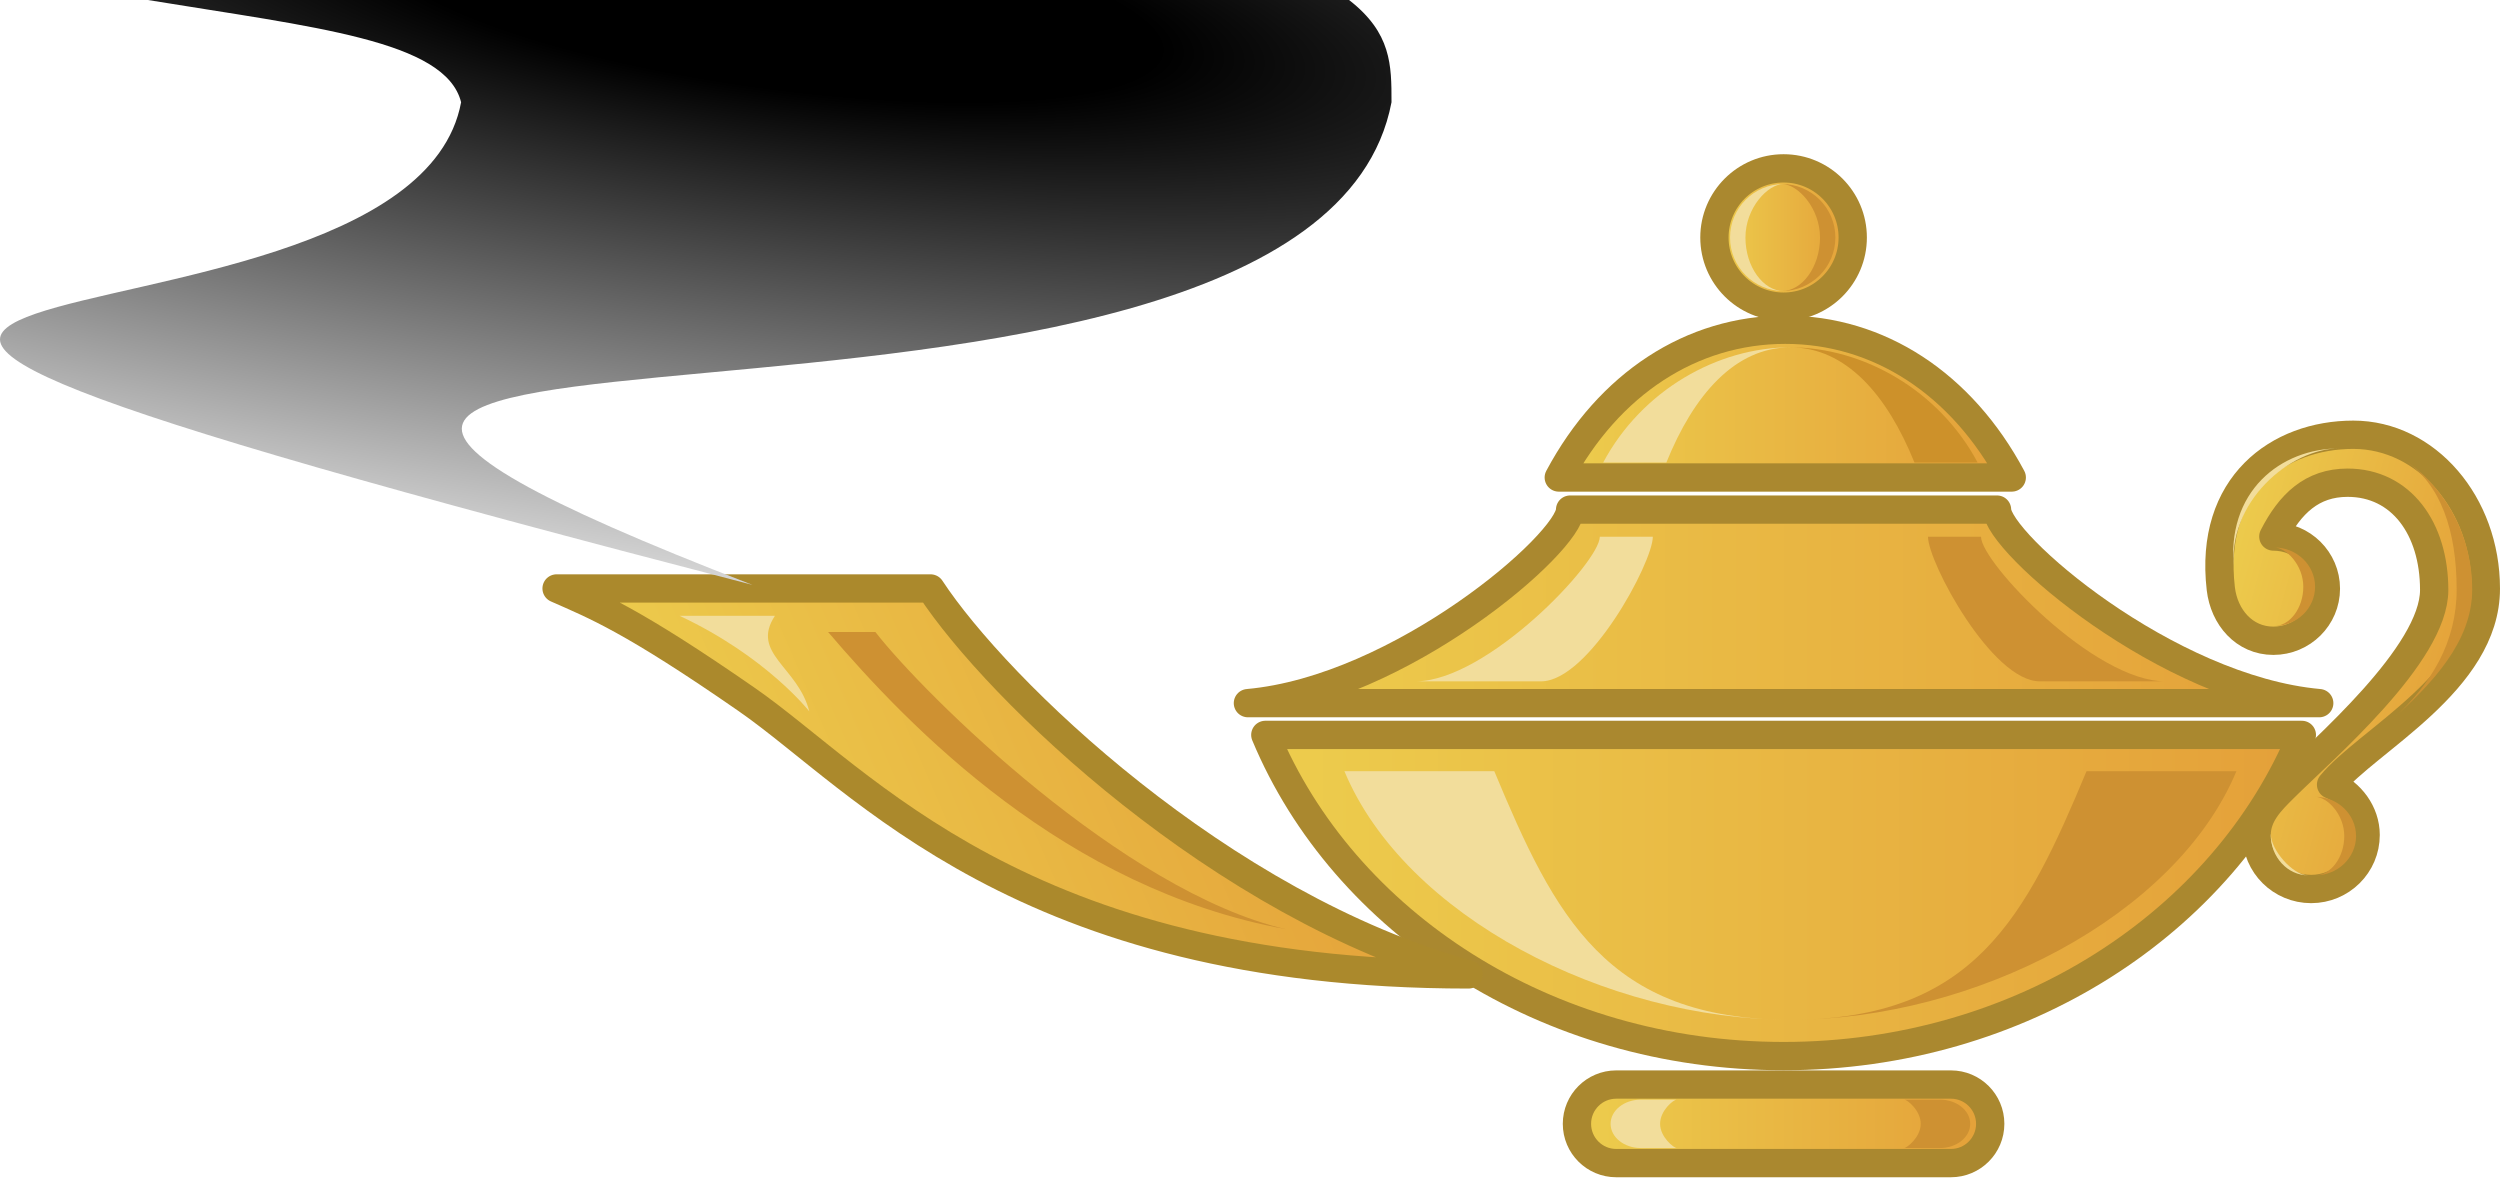 <svg width="530" height="250" viewBox="0 0 530 250" fill="none" xmlns="http://www.w3.org/2000/svg">
<path d="M378.119 65.013C370.022 65.013 363.459 58.45 363.459 50.354C363.459 42.258 370.022 35.694 378.119 35.694C386.215 35.694 392.778 42.258 392.778 50.354C392.778 58.45 386.215 65.013 378.119 65.013Z" fill="url(#paint0_linear_476_92)" stroke="#AA882F" stroke-width="6"/>
<path d="M377.757 61.7C382.022 61.7 385.842 56.622 385.842 50.357C385.842 44.092 381.117 39.014 377.757 39.014C384.021 39.014 389.1 44.092 389.1 50.357C389.1 56.622 384.017 61.703 377.754 61.703L377.757 61.7Z" fill="#CE9132"/>
<path d="M330.46 101.228C341.071 81.354 358.623 69.904 378.477 69.904C398.332 69.904 415.882 81.353 426.493 101.228H330.46H330.46Z" fill="url(#paint1_linear_476_92)" stroke="#AA882F" stroke-width="6" stroke-linecap="round" stroke-linejoin="round"/>
<path d="M494.186 166.345C498.332 168.084 501.514 172.264 501.514 177.011C501.514 183.34 496.341 188.47 489.961 188.47C483.581 188.47 478.409 183.34 478.409 177.011C478.409 172.792 481.329 169.904 484.128 167.117C492.382 158.895 516.047 138.748 516.047 125.07C516.047 112.003 509.013 102.335 497.693 102.335C490.164 102.335 485.511 106.761 481.948 113.743C488.099 113.743 493.087 118.69 493.087 124.793C493.087 130.895 488.099 135.842 481.948 135.842C475.796 135.842 471.511 130.856 470.809 124.793C468.262 102.796 483.066 92.169 498.904 92.169C514.42 92.169 526.999 106.775 526.999 124.793C526.999 144.478 501.885 156.925 494.186 166.344L494.186 166.345Z" fill="url(#paint2_linear_476_92)" stroke="#AA882F" stroke-width="6" stroke-linecap="round" stroke-linejoin="round"/>
<path d="M491.675 149.066C459.333 146.17 423.371 115.035 423.371 108.036H332.862C332.862 115.035 296.9 146.17 264.559 149.066H491.671H491.675Z" fill="url(#paint3_linear_476_92)" stroke="#AA882F" stroke-width="6" stroke-linecap="round" stroke-linejoin="round"/>
<path d="M268.248 155.801C284.825 195.564 327.76 223.892 378.119 223.892C428.474 223.892 471.408 195.564 487.989 155.801H268.248Z" fill="url(#paint4_linear_476_92)" stroke="#AA882F" stroke-width="6" stroke-linecap="round" stroke-linejoin="round"/>
<path d="M442.344 163.497C429.517 194.265 418.534 216.186 379.569 216.186C418.534 216.186 461.288 194.266 474.118 163.497H442.346H442.344Z" fill="#CE9132"/>
<path d="M342.639 246.577C338.04 246.577 334.312 242.85 334.312 238.251C334.312 233.651 338.04 229.924 342.639 229.924H413.598C418.197 229.924 421.925 233.651 421.925 238.251C421.925 242.85 418.197 246.577 413.598 246.577H342.639Z" fill="url(#paint5_linear_476_92)" stroke="#AA882F" stroke-width="6" stroke-linecap="round" stroke-linejoin="round"/>
<path d="M403.678 233.124C404.35 233.124 407.193 235.421 407.193 238.255C407.193 241.088 404.234 243.386 403.678 243.386H411.274C414.815 243.386 417.685 241.088 417.685 238.255C417.685 235.421 414.814 233.124 411.274 233.124H403.679H403.678Z" fill="#CE9132"/>
<path d="M197.282 124.755C211.3 146.116 258.757 192.094 311.323 206.575C216.412 206.575 182.828 165.303 158.297 148.288C133.766 131.272 126.173 128.374 117.996 124.755H197.282Z" fill="url(#paint6_linear_476_92)" stroke="#AB892C" stroke-width="6" stroke-linecap="round" stroke-linejoin="round"/>
<path d="M379.567 73.634C394.931 73.634 411.045 82.674 419.256 98.052H405.861C400.068 83.694 391.314 73.637 379.57 73.637L379.567 73.634Z" fill="#CD912A"/>
<path d="M432.446 144.447C422.272 144.447 408.736 119.201 408.736 113.784H419.974C419.974 119.2 443.897 144.447 459.07 144.447H432.446Z" fill="#CE9132"/>
<path d="M509.329 97.237C517.557 102.495 520.809 112.689 520.809 124.982C520.809 136.144 515.448 144.984 507.449 152.267C515.449 144.988 524.103 136.146 524.103 124.984C524.103 112.692 517.558 102.497 509.329 97.238L509.329 97.237Z" fill="#CE9132"/>
<path d="M490.795 185.575C494.063 185.575 496.988 181.847 496.988 177.248C496.988 172.649 493.369 168.921 490.795 168.921C495.594 168.921 499.484 172.649 499.484 177.248C499.484 181.847 495.594 185.574 490.796 185.574L490.795 185.575Z" fill="#CE9132"/>
<path d="M482.107 132.717C485.374 132.717 488.3 128.99 488.3 124.39C488.3 119.791 484.68 116.063 482.107 116.063C486.906 116.063 490.796 119.791 490.796 124.39C490.796 128.99 486.909 132.717 482.107 132.717L482.107 132.717Z" fill="#CE9132"/>
<path d="M378.119 61.7C373.853 61.7 370.033 56.622 370.033 50.357C370.033 44.092 374.758 39.014 378.119 39.014C371.854 39.014 366.775 44.092 366.775 50.357C366.775 56.622 371.858 61.703 378.121 61.703L378.119 61.7Z" fill="#F2DD9B"/>
<path d="M481.383 176.886C481.383 181.684 484.948 185.575 489.347 185.575C486.063 185.575 481.421 180.159 481.421 176.886H481.383Z" fill="#F2DD9B"/>
<path d="M316.79 163.497C329.617 194.265 340.599 216.186 379.565 216.186C340.599 216.186 297.839 194.266 285.016 163.497H316.788H316.79Z" fill="#F2DD9B"/>
<path d="M355.455 233.124C354.783 233.124 351.94 235.421 351.94 238.255C351.94 241.088 354.9 243.386 355.455 243.386H347.858C344.318 243.386 341.447 241.088 341.447 238.255C341.447 235.421 344.318 233.124 347.858 233.124H355.454H355.455Z" fill="#F2DD9B"/>
<path d="M379.567 73.634C364.203 73.634 348.089 82.674 339.877 98.052H353.272C359.072 83.694 367.826 73.637 379.57 73.637L379.567 73.634Z" fill="#F2DD9B"/>
<path d="M326.688 144.447C336.862 144.447 350.398 119.201 350.398 113.784H339.161C339.161 119.2 315.237 144.447 300.064 144.447H326.688Z" fill="#F2DD9B"/>
<path d="M495.864 95.065C485.671 95.065 471.927 106.294 473.628 121.132C471.672 104.058 483.697 95.067 495.864 95.067L495.864 95.065Z" fill="#F2DD9B"/>
<path d="M175.56 133.99C192.805 154.201 225.802 188.436 272.585 196.984C238.166 188.977 195.928 147.293 185.588 133.99H175.56Z" fill="#CE9132"/>
<path d="M164.283 130.548H144.062C162.503 139.175 171.577 150.822 171.577 150.822C169.177 141.361 159.049 138.544 164.283 130.548Z" fill="#F2DD9B"/>
<path d="M97.754 21.675C85.947 85.388 -151.436 43.351 159.529 124C-30.457 50.576 277.905 111.661 295 21.675C295 13.793 295 7 286 0H31.347C66.589 5.78 94.467 8.539 97.754 21.675Z" fill="url(#paint7_radial_476_92)"/>
<defs>
<linearGradient id="paint0_linear_476_92" x1="392.781" y1="50.354" x2="363.456" y2="50.354" gradientUnits="userSpaceOnUse">
<stop stop-color="#E4A039"/>
<stop offset="1" stop-color="#EDCD4D"/>
</linearGradient>
<linearGradient id="paint1_linear_476_92" x1="426.494" y1="85.566" x2="330.468" y2="85.566" gradientUnits="userSpaceOnUse">
<stop stop-color="#E4A039"/>
<stop offset="1" stop-color="#EDCD4D"/>
</linearGradient>
<linearGradient id="paint2_linear_476_92" x1="521.735" y1="147.355" x2="465.965" y2="132.291" gradientUnits="userSpaceOnUse">
<stop stop-color="#E4A039"/>
<stop offset="1" stop-color="#EDCD4D"/>
</linearGradient>
<linearGradient id="paint3_linear_476_92" x1="491.675" y1="128.553" x2="264.563" y2="128.553" gradientUnits="userSpaceOnUse">
<stop stop-color="#E4A039"/>
<stop offset="1" stop-color="#EDCD4D"/>
</linearGradient>
<linearGradient id="paint4_linear_476_92" x1="487.989" y1="189.847" x2="268.248" y2="189.847" gradientUnits="userSpaceOnUse">
<stop stop-color="#E4A039"/>
<stop offset="1" stop-color="#EDCD4D"/>
</linearGradient>
<linearGradient id="paint5_linear_476_92" x1="421.925" y1="238.251" x2="334.312" y2="238.251" gradientUnits="userSpaceOnUse">
<stop stop-color="#E4A039"/>
<stop offset="1" stop-color="#EDCD4D"/>
</linearGradient>
<linearGradient id="paint6_linear_476_92" x1="288.346" y1="153.429" x2="155.259" y2="210.952" gradientUnits="userSpaceOnUse">
<stop stop-color="#E4A039"/>
<stop offset="1" stop-color="#EDCD4D"/>
</linearGradient>
<radialGradient id="paint7_radial_476_92" cx="0" cy="0" r="1" gradientUnits="userSpaceOnUse" gradientTransform="translate(164.818 1.85556e-06) rotate(97.951) scale(125.203 552.216)">
<stop offset="0.15"/>
<stop offset="1" stop-color="#D9D9D9"/>
</radialGradient>
</defs>
</svg>

